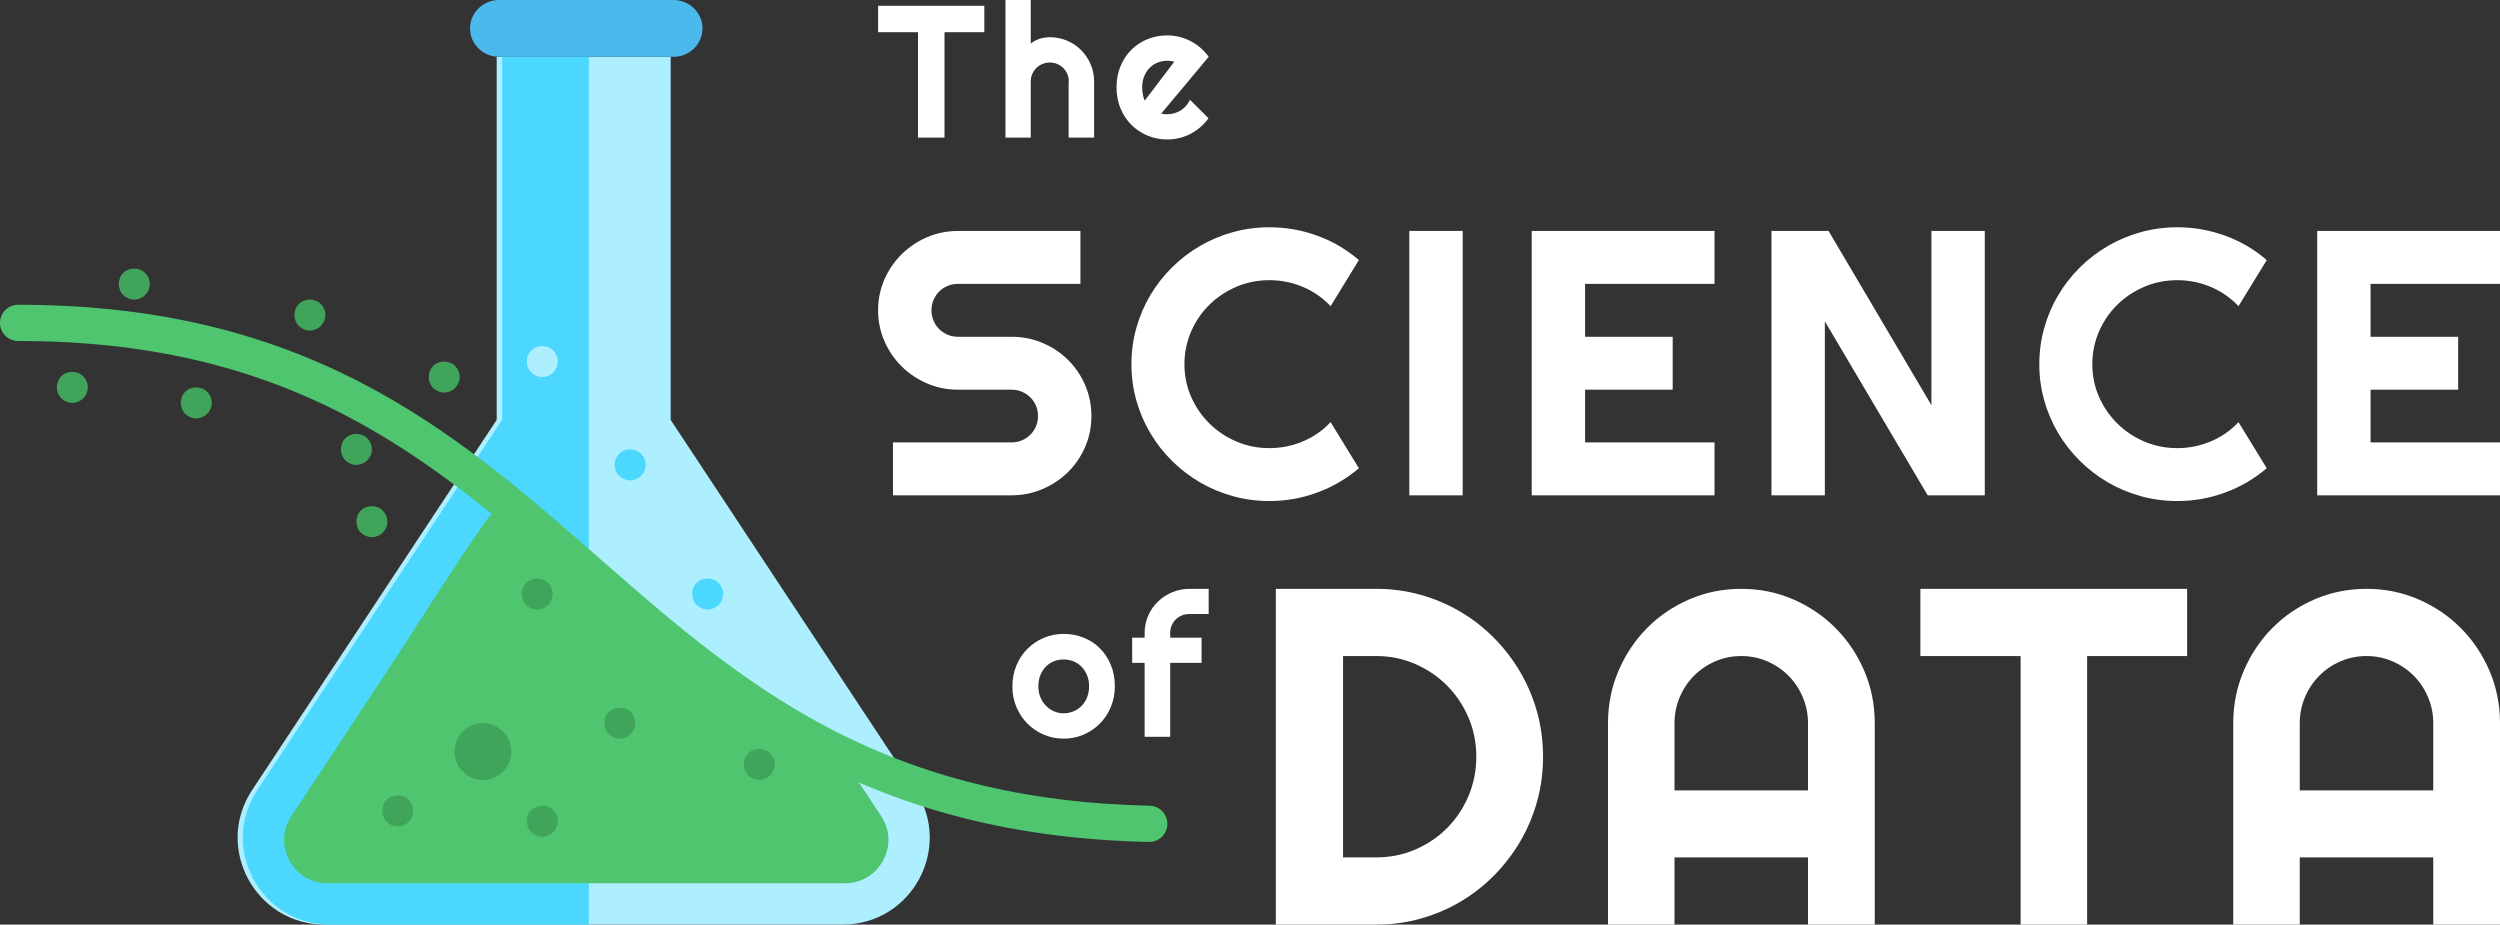 <?xml version="1.0" encoding="UTF-8"?>
<svg width="484px" height="179px" viewBox="0 0 484 179" version="1.1" xmlns="http://www.w3.org/2000/svg" xmlns:xlink="http://www.w3.org/1999/xlink">
    <rect x="0" y="0" width="484" height="179" fill="#333333" stroke="none"/>
    <!-- Generator: Sketch 57.1 (83088) - https://sketch.com -->
    <title>logo-light</title>
    <desc>Created with Sketch.</desc>
    <g id="Third-Concept" stroke="none" stroke-width="1" fill="none" fill-rule="evenodd">
        <g id="Concept" transform="translate(-834, -272)" fill-rule="nonzero">
            <g id="logo-light" transform="translate(834, 272)">
                <g id="Group-2-Copy" transform="translate(170, 0)" fill="#FFFFFF">
                    <path d="M12.856,26.644 L7.728,26.644 L7.728,6.229 L0,6.229 L0,1.121 L20.565,1.121 L20.565,6.229 L12.856,6.229 L12.856,26.644 Z M29.553,26.644 L24.658,26.644 L24.658,0 L29.553,0 L29.553,8.419 C30.138,7.98 30.742,7.668 31.363,7.484 C31.985,7.3 32.619,7.208 33.264,7.208 C34.447,7.208 35.559,7.431 36.599,7.876 C37.639,8.321 38.544,8.932 39.315,9.709 C40.086,10.486 40.696,11.394 41.144,12.432 C41.592,13.47 41.817,14.577 41.817,15.751 L41.817,26.644 L36.886,26.644 L36.886,15.751 L36.922,15.751 C36.922,15.253 36.826,14.781 36.635,14.337 C36.444,13.892 36.181,13.503 35.846,13.171 C35.511,12.838 35.123,12.577 34.68,12.388 C34.238,12.198 33.766,12.103 33.264,12.103 C32.75,12.103 32.266,12.198 31.812,12.388 C31.358,12.577 30.963,12.838 30.628,13.171 C30.294,13.503 30.031,13.892 29.839,14.337 C29.648,14.781 29.553,15.253 29.553,15.751 L29.553,26.644 Z M54.82,21.981 C55.011,22.04 55.202,22.079 55.394,22.097 C55.585,22.114 55.776,22.123 55.967,22.123 C56.446,22.123 56.906,22.058 57.348,21.927 C57.79,21.797 58.206,21.61 58.594,21.367 C58.983,21.124 59.329,20.827 59.634,20.477 C59.939,20.127 60.187,19.738 60.378,19.311 L63.964,22.889 C63.51,23.529 62.987,24.105 62.395,24.615 C61.804,25.125 61.164,25.558 60.477,25.914 C59.789,26.27 59.066,26.54 58.307,26.724 C57.548,26.908 56.768,27 55.967,27 C54.617,27 53.347,26.751 52.157,26.252 C50.968,25.754 49.928,25.06 49.038,24.17 C48.147,23.28 47.445,22.221 46.931,20.993 C46.417,19.765 46.16,18.415 46.16,16.944 C46.16,15.437 46.417,14.061 46.931,12.815 C47.445,11.569 48.147,10.507 49.038,9.629 C49.928,8.751 50.968,8.069 52.157,7.582 C53.347,7.096 54.617,6.852 55.967,6.852 C56.768,6.852 57.551,6.947 58.316,7.137 C59.081,7.327 59.807,7.6 60.495,7.956 C61.182,8.312 61.825,8.748 62.422,9.264 C63.02,9.78 63.546,10.359 64,10.999 L54.82,21.981 Z M57.33,11.96 C57.103,11.877 56.879,11.824 56.658,11.8 C56.437,11.777 56.207,11.765 55.967,11.765 C55.298,11.765 54.668,11.886 54.076,12.13 C53.484,12.373 52.97,12.72 52.534,13.171 C52.098,13.622 51.754,14.164 51.503,14.799 C51.252,15.434 51.126,16.149 51.126,16.944 C51.126,17.122 51.135,17.324 51.153,17.549 C51.171,17.775 51.201,18.003 51.243,18.234 C51.285,18.466 51.336,18.688 51.395,18.902 C51.455,19.115 51.533,19.305 51.628,19.471 L57.33,11.96 Z" id="The"></path>
                    <path d="M45.832,132.88 C45.832,134.313 45.572,135.647 45.052,136.883 C44.533,138.119 43.826,139.188 42.931,140.089 C42.037,140.991 40.989,141.701 39.786,142.221 C38.584,142.74 37.294,143 35.916,143 C34.55,143 33.266,142.74 32.064,142.221 C30.861,141.701 29.81,140.991 28.909,140.089 C28.009,139.188 27.299,138.119 26.779,136.883 C26.26,135.647 26,134.313 26,132.88 C26,131.423 26.26,130.073 26.779,128.831 C27.299,127.589 28.009,126.518 28.909,125.616 C29.81,124.715 30.861,124.007 32.064,123.494 C33.266,122.98 34.55,122.723 35.916,122.723 C37.294,122.723 38.584,122.965 39.786,123.449 C40.989,123.932 42.037,124.619 42.931,125.509 C43.826,126.398 44.533,127.467 45.052,128.715 C45.572,129.963 45.832,131.351 45.832,132.88 Z M40.847,132.88 C40.847,132.091 40.717,131.378 40.457,130.739 C40.197,130.1 39.843,129.551 39.396,129.091 C38.949,128.631 38.427,128.279 37.828,128.034 C37.23,127.789 36.593,127.667 35.916,127.667 C35.239,127.667 34.602,127.789 34.003,128.034 C33.405,128.279 32.885,128.631 32.444,129.091 C32.003,129.551 31.656,130.1 31.402,130.739 C31.148,131.378 31.021,132.091 31.021,132.88 C31.021,133.62 31.148,134.307 31.402,134.939 C31.656,135.572 32.003,136.122 32.444,136.587 C32.885,137.053 33.405,137.42 34.003,137.689 C34.602,137.958 35.239,138.092 35.916,138.092 C36.593,138.092 37.23,137.967 37.828,137.716 C38.427,137.465 38.949,137.113 39.396,136.659 C39.843,136.205 40.197,135.656 40.457,135.011 C40.717,134.366 40.847,133.656 40.847,132.88 Z M56.55,142.642 L51.601,142.642 L51.601,128.33 L49.19,128.33 L49.19,123.458 L51.601,123.458 L51.601,122.544 C51.601,121.362 51.827,120.251 52.28,119.212 C52.734,118.174 53.356,117.269 54.148,116.499 C54.939,115.729 55.861,115.12 56.912,114.672 C57.963,114.224 59.087,114 60.284,114 L64,114 L64,118.872 L60.284,118.872 C59.752,118.872 59.26,118.965 58.806,119.15 C58.353,119.335 57.96,119.592 57.628,119.92 C57.296,120.248 57.033,120.637 56.84,121.084 C56.646,121.532 56.55,122.019 56.55,122.544 L56.55,123.458 L62.622,123.458 L62.622,128.33 L56.55,128.33 L56.55,142.642 Z" id="of"></path>
                    <path d="M0,60.061 C0,57.943 0.408,55.956 1.224,54.1 C2.04,52.244 3.15,50.621 4.554,49.229 C5.959,47.837 7.597,46.736 9.469,45.927 C11.341,45.118 13.345,44.714 15.481,44.714 L39.171,44.714 L39.171,54.957 L15.481,54.957 C14.761,54.957 14.089,55.088 13.465,55.349 C12.841,55.611 12.295,55.974 11.827,56.438 C11.359,56.902 10.993,57.443 10.729,58.062 C10.465,58.681 10.333,59.347 10.333,60.061 C10.333,60.774 10.465,61.447 10.729,62.077 C10.993,62.708 11.359,63.255 11.827,63.719 C12.295,64.183 12.841,64.546 13.465,64.807 C14.089,65.069 14.761,65.2 15.481,65.2 L25.814,65.2 C27.95,65.2 29.961,65.599 31.845,66.396 C33.729,67.193 35.373,68.287 36.777,69.679 C38.181,71.071 39.285,72.701 40.089,74.569 C40.894,76.436 41.296,78.429 41.296,80.547 C41.296,82.664 40.894,84.651 40.089,86.507 C39.285,88.363 38.181,89.987 36.777,91.379 C35.373,92.771 33.729,93.871 31.845,94.68 C29.961,95.489 27.95,95.894 25.814,95.894 L2.88,95.894 L2.88,85.651 L25.814,85.651 C26.534,85.651 27.206,85.52 27.83,85.258 C28.454,84.996 29.001,84.633 29.469,84.169 C29.937,83.705 30.303,83.164 30.567,82.545 C30.831,81.927 30.963,81.261 30.963,80.547 C30.963,79.833 30.831,79.167 30.567,78.548 C30.303,77.93 29.937,77.388 29.469,76.924 C29.001,76.46 28.454,76.097 27.83,75.836 C27.206,75.574 26.534,75.443 25.814,75.443 L15.481,75.443 C13.345,75.443 11.341,75.039 9.469,74.23 C7.597,73.421 5.959,72.32 4.554,70.928 C3.15,69.536 2.04,67.907 1.224,66.039 C0.408,64.171 0,62.178 0,60.061 Z M93.077,90.647 C90.677,92.693 87.988,94.264 85.012,95.358 C82.036,96.453 78.952,97 75.759,97 C73.311,97 70.953,96.685 68.685,96.054 C66.417,95.424 64.292,94.531 62.312,93.377 C60.332,92.223 58.526,90.837 56.894,89.22 C55.262,87.602 53.863,85.811 52.699,83.848 C51.535,81.885 50.635,79.779 49.999,77.531 C49.363,75.282 49.045,72.945 49.045,70.518 C49.045,68.091 49.363,65.747 49.999,63.487 C50.635,61.226 51.535,59.115 52.699,57.152 C53.863,55.189 55.262,53.398 56.894,51.78 C58.526,50.163 60.332,48.777 62.312,47.623 C64.292,46.469 66.417,45.576 68.685,44.946 C70.953,44.315 73.311,44 75.759,44 C78.952,44 82.036,44.541 85.012,45.624 C87.988,46.707 90.677,48.283 93.077,50.353 L87.604,59.275 C86.092,57.657 84.304,56.414 82.24,55.546 C80.176,54.677 78.016,54.243 75.759,54.243 C73.479,54.243 71.343,54.671 69.351,55.528 C67.359,56.385 65.618,57.544 64.13,59.008 C62.642,60.471 61.466,62.196 60.602,64.183 C59.738,66.17 59.306,68.281 59.306,70.518 C59.306,72.754 59.738,74.854 60.602,76.817 C61.466,78.78 62.642,80.499 64.13,81.974 C65.618,83.45 67.359,84.615 69.351,85.472 C71.343,86.329 73.479,86.757 75.759,86.757 C78.016,86.757 80.176,86.323 82.24,85.454 C84.304,84.586 86.092,83.343 87.604,81.725 L93.077,90.647 Z M113.175,95.894 L102.843,95.894 L102.843,44.714 L113.175,44.714 L113.175,95.894 Z M161.932,95.894 L126.541,95.894 L126.541,44.714 L161.932,44.714 L161.932,54.957 L136.874,54.957 L136.874,65.2 L153.832,65.2 L153.832,75.443 L136.874,75.443 L136.874,85.651 L161.932,85.651 L161.932,95.894 Z M214.254,95.894 L203.201,95.894 L183.291,62.202 L183.291,95.894 L172.958,95.894 L172.958,44.714 L184.011,44.714 L203.921,78.441 L203.921,44.714 L214.254,44.714 L214.254,95.894 Z M268.843,90.647 C266.443,92.693 263.755,94.264 260.779,95.358 C257.802,96.453 254.718,97 251.526,97 C249.078,97 246.719,96.685 244.451,96.054 C242.183,95.424 240.059,94.531 238.079,93.377 C236.098,92.223 234.292,90.837 232.66,89.22 C231.028,87.602 229.63,85.811 228.466,83.848 C227.302,81.885 226.402,79.779 225.766,77.531 C225.129,75.282 224.811,72.945 224.811,70.518 C224.811,68.091 225.129,65.747 225.766,63.487 C226.402,61.226 227.302,59.115 228.466,57.152 C229.63,55.189 231.028,53.398 232.66,51.78 C234.292,50.163 236.098,48.777 238.079,47.623 C240.059,46.469 242.183,45.576 244.451,44.946 C246.719,44.315 249.078,44 251.526,44 C254.718,44 257.802,44.541 260.779,45.624 C263.755,46.707 266.443,48.283 268.843,50.353 L263.371,59.275 C261.859,57.657 260.071,56.414 258.006,55.546 C255.942,54.677 253.782,54.243 251.526,54.243 C249.246,54.243 247.109,54.671 245.117,55.528 C243.125,56.385 241.385,57.544 239.897,59.008 C238.409,60.471 237.233,62.196 236.368,64.183 C235.504,66.17 235.072,68.281 235.072,70.518 C235.072,72.754 235.504,74.854 236.368,76.817 C237.233,78.78 238.409,80.499 239.897,81.974 C241.385,83.45 243.125,84.615 245.117,85.472 C247.109,86.329 249.246,86.757 251.526,86.757 C253.782,86.757 255.942,86.323 258.006,85.454 C260.071,84.586 261.859,83.343 263.371,81.725 L268.843,90.647 Z M314,95.894 L278.609,95.894 L278.609,44.714 L314,44.714 L314,54.957 L288.942,54.957 L288.942,65.2 L305.899,65.2 L305.899,75.443 L288.942,75.443 L288.942,85.651 L314,85.651 L314,95.894 Z" id="SCIENCE"></path>
                    <path d="M128.734,146.5 C128.734,149.492 128.351,152.37 127.586,155.135 C126.82,157.9 125.732,160.484 124.321,162.886 C122.911,165.288 121.23,167.479 119.279,169.459 C117.327,171.438 115.151,173.138 112.75,174.558 C110.349,175.978 107.775,177.074 105.028,177.844 C102.282,178.615 99.423,179 96.451,179 L77,179 L77,114 L96.451,114 C99.423,114 102.282,114.385 105.028,115.156 C107.775,115.926 110.349,117.022 112.75,118.442 C115.151,119.862 117.327,121.562 119.279,123.541 C121.23,125.521 122.911,127.712 124.321,130.114 C125.732,132.516 126.82,135.1 127.586,137.865 C128.351,140.63 128.734,143.508 128.734,146.5 Z M115.812,146.5 C115.812,143.811 115.309,141.287 114.303,138.93 C113.298,136.573 111.917,134.511 110.161,132.743 C108.405,130.975 106.349,129.578 103.993,128.55 C101.636,127.523 99.122,127.009 96.451,127.009 L90.012,127.009 L90.012,165.991 L96.451,165.991 C99.122,165.991 101.636,165.485 103.993,164.472 C106.349,163.46 108.405,162.07 110.161,160.302 C111.917,158.535 113.298,156.465 114.303,154.092 C115.309,151.72 115.812,149.189 115.812,146.5 Z M180.028,153.027 L180.028,140.018 C180.028,138.235 179.691,136.551 179.015,134.964 C178.34,133.378 177.417,131.995 176.246,130.817 C175.076,129.638 173.702,128.709 172.126,128.029 C170.551,127.349 168.877,127.009 167.106,127.009 C165.335,127.009 163.662,127.349 162.086,128.029 C160.51,128.709 159.137,129.638 157.966,130.817 C156.795,131.995 155.872,133.378 155.197,134.964 C154.522,136.551 154.184,138.235 154.184,140.018 L154.184,153.027 L180.028,153.027 Z M192.951,179 L180.028,179 L180.028,165.991 L154.184,165.991 L154.184,179 L141.307,179 L141.307,140.018 C141.307,136.422 141.982,133.045 143.333,129.887 C144.684,126.73 146.522,123.972 148.849,121.615 C151.175,119.258 153.906,117.4 157.043,116.04 C160.18,114.68 163.534,114 167.106,114 C170.678,114 174.033,114.68 177.169,116.04 C180.306,117.4 183.045,119.258 185.386,121.615 C187.728,123.972 189.574,126.73 190.924,129.887 C192.275,133.045 192.951,136.422 192.951,140.018 L192.951,179 Z M234.069,179 L221.192,179 L221.192,127.009 L201.787,127.009 L201.787,114 L253.43,114 L253.43,127.009 L234.069,127.009 L234.069,179 Z M301.078,153.027 L301.078,140.018 C301.078,138.235 300.74,136.551 300.065,134.964 C299.389,133.378 298.466,131.995 297.296,130.817 C296.125,129.638 294.752,128.709 293.176,128.029 C291.6,127.349 289.927,127.009 288.156,127.009 C286.385,127.009 284.711,127.349 283.135,128.029 C281.559,128.709 280.186,129.638 279.016,130.817 C277.845,131.995 276.922,133.378 276.246,134.964 C275.571,136.551 275.233,138.235 275.233,140.018 L275.233,153.027 L301.078,153.027 Z M314,179 L301.078,179 L301.078,165.991 L275.233,165.991 L275.233,179 L262.356,179 L262.356,140.018 C262.356,136.422 263.032,133.045 264.382,129.887 C265.733,126.73 267.572,123.972 269.898,121.615 C272.224,119.258 274.956,117.4 278.092,116.04 C281.229,114.68 284.584,114 288.156,114 C291.728,114 295.082,114.68 298.219,116.04 C301.355,117.4 304.094,119.258 306.436,121.615 C308.777,123.972 310.623,126.73 311.974,129.887 C313.325,133.045 314,136.422 314,140.018 L314,179 Z" id="DATA"></path>
                </g>
                <g id="flask-copy-2">
                    <path d="M177.192,152.955 L129.842,81.29 L129.842,11 L96.158,11 L96.158,81.29 L48.808,152.955 C41.427,164.125 49.458,179 62.87,179 L163.13,179 C176.541,179 184.573,164.125 177.192,152.955 Z" id="Path" fill="#AEEFFF"></path>
                    <path d="M114,11 L97.216,11 L97.216,81.29 L49.811,152.955 C42.422,164.125 50.462,179 63.889,179 L114,179 L114,11 L114,11 Z" id="Path" fill="#4CD7FF"></path>
                    <path d="M170.589,157.996 L158.882,140.243 C158.364,139.458 148.371,137.045 147.429,137.045 C141.589,132.05 136.557,128.456 132.335,126.262 C124.898,122.398 112.668,113.311 95.643,99 C94.702,99 77.067,126.735 76.55,127.52 L56.411,157.994 C54.675,160.618 54.533,163.832 56.028,166.586 C57.515,169.349 60.285,171 63.433,171 L163.567,171 C166.715,171 169.486,169.349 170.97,166.593 C172.467,163.832 172.325,160.618 170.589,157.996 Z" id="Path" fill="#4FC56F"></path>
                    <path d="M130.375,11 L96.625,11 C93.518,11 91,8.538 91,5.5 L91,5.5 C91,2.462 93.518,0 96.625,0 L130.375,0 C133.482,0 136,2.462 136,5.5 L136,5.5 C136,8.538 133.481,11 130.375,11 Z" id="Path" fill="#4BB9EC"></path>
                    <circle id="Oval" fill="#40A55B" cx="93.5" cy="145.5" r="5.5"></circle>
                    <path d="M72,104 C71.189,104 70.439,103.667 69.867,103.125 C69.299,102.551 69,101.765 69,100.981 C69,100.196 69.299,99.412 69.867,98.838 C70.978,97.721 72.987,97.721 74.098,98.838 C74.669,99.412 75,100.166 75,100.981 C75,101.796 74.669,102.551 74.098,103.125 C73.559,103.667 72.78,104 72,104 Z" id="Path-Copy-4" fill="#40A55B"></path>
                    <path d="M69,90 C68.189,90 67.439,89.667 66.867,89.125 C66.299,88.551 66,87.765 66,86.981 C66,86.196 66.299,85.412 66.867,84.838 C67.978,83.721 69.987,83.721 71.098,84.838 C71.669,85.412 72,86.166 72,86.981 C72,87.796 71.669,88.551 71.098,89.125 C70.559,89.667 69.78,90 69,90 Z" id="Path-Copy-5" fill="#40A55B"></path>
                    <path d="M86,76 C85.189,76 84.439,75.667 83.867,75.125 C83.299,74.551 83,73.765 83,72.981 C83,72.196 83.299,71.412 83.867,70.838 C84.978,69.721 86.987,69.721 88.098,70.838 C88.669,71.412 89,72.166 89,72.981 C89,73.796 88.669,74.551 88.098,75.125 C87.559,75.667 86.78,76 86,76 Z" id="Path-Copy-6" fill="#40A55B"></path>
                    <path d="M60,64 C59.189,64 58.439,63.667 57.867,63.125 C57.299,62.551 57,61.765 57,60.981 C57,60.196 57.299,59.412 57.867,58.838 C58.978,57.721 60.987,57.721 62.098,58.838 C62.669,59.412 63,60.166 63,60.981 C63,61.796 62.669,62.551 62.098,63.125 C61.559,63.667 60.78,64 60,64 Z" id="Path-Copy-7" fill="#40A55B"></path>
                    <path d="M38,81 C37.189,81 36.439,80.667 35.867,80.125 C35.299,79.551 35,78.765 35,77.981 C35,77.196 35.299,76.412 35.867,75.838 C36.978,74.721 38.987,74.721 40.098,75.838 C40.669,76.412 41,77.166 41,77.981 C41,78.796 40.669,79.551 40.098,80.125 C39.559,80.667 38.78,81 38,81 Z" id="Path-Copy-8" fill="#40A55B"></path>
                    <path d="M14,78 C13.189,78 12.439,77.667 11.867,77.125 C11.299,76.551 11,75.765 11,74.981 C11,74.196 11.299,73.412 11.867,72.838 C12.978,71.721 14.987,71.721 16.098,72.838 C16.669,73.412 17,74.166 17,74.981 C17,75.796 16.669,76.551 16.098,77.125 C15.559,77.667 14.78,78 14,78 Z" id="Path-Copy-9" fill="#40A55B"></path>
                    <path d="M26,58 C25.189,58 24.439,57.667 23.867,57.125 C23.299,56.551 23,55.765 23,54.981 C23,54.196 23.299,53.412 23.867,52.838 C24.978,51.721 26.987,51.721 28.098,52.838 C28.669,53.412 29,54.166 29,54.981 C29,55.796 28.669,56.551 28.098,57.125 C27.559,57.667 26.78,58 26,58 Z" id="Path-Copy-10" fill="#40A55B"></path>
                    <path d="M104,118 C103.189,118 102.439,117.667 101.867,117.125 C101.299,116.551 101,115.765 101,114.981 C101,114.196 101.299,113.412 101.867,112.838 C102.978,111.721 104.958,111.721 106.098,112.838 C106.669,113.412 107,114.196 107,114.981 C107,115.765 106.669,116.551 106.13,117.125 C105.559,117.667 104.78,118 104,118 Z" id="Path" fill="#40A55B"></path>
                    <path d="M120,143 C119.189,143 118.439,142.667 117.867,142.125 C117.299,141.551 117,140.765 117,139.981 C117,139.196 117.299,138.412 117.867,137.838 C118.978,136.721 120.958,136.721 122.098,137.838 C122.669,138.412 123,139.196 123,139.981 C123,140.765 122.669,141.551 122.13,142.125 C121.559,142.667 120.78,143 120,143 Z" id="Path-Copy-11" fill="#40A55B"></path>
                    <path d="M147,151 C146.189,151 145.439,150.667 144.867,150.125 C144.299,149.551 144,148.765 144,147.981 C144,147.196 144.299,146.412 144.867,145.838 C145.978,144.721 147.958,144.721 149.098,145.838 C149.669,146.412 150,147.196 150,147.981 C150,148.765 149.669,149.551 149.13,150.125 C148.559,150.667 147.78,151 147,151 Z" id="Path-Copy-13" fill="#40A55B"></path>
                    <path d="M137,118 C136.189,118 135.439,117.667 134.867,117.125 C134.299,116.551 134,115.765 134,114.981 C134,114.196 134.299,113.412 134.867,112.838 C135.978,111.721 137.958,111.721 139.098,112.838 C139.669,113.412 140,114.196 140,114.981 C140,115.765 139.669,116.551 139.13,117.125 C138.559,117.667 137.78,118 137,118 Z" id="Path-Copy-12" fill="#4CD7FF"></path>
                    <path d="M122,93 C121.189,93 120.439,92.667 119.867,92.125 C119.299,91.551 119,90.765 119,89.981 C119,89.196 119.299,88.412 119.867,87.838 C120.978,86.721 122.958,86.721 124.098,87.838 C124.669,88.412 125,89.196 125,89.981 C125,90.765 124.669,91.551 124.098,92.125 C123.559,92.667 122.78,93 122,93 Z" id="Path" fill="#4CD7FF"></path>
                    <path d="M105,73 C104.189,73 103.41,72.667 102.867,72.094 C102.299,71.551 102,70.765 102,69.981 C102,69.196 102.299,68.412 102.867,67.838 C103.978,66.721 105.987,66.721 107.098,67.838 C107.669,68.412 108,69.196 108,69.981 C108,70.765 107.669,71.551 107.098,72.125 C106.559,72.667 105.78,73 105,73 Z" id="Path" fill="#AEEFFF"></path>
                    <path d="M105,162 C104.189,162 103.439,161.667 102.867,161.125 C102.299,160.551 102,159.765 102,158.981 C102,158.196 102.299,157.412 102.867,156.838 C103.978,155.721 105.987,155.721 107.098,156.838 C107.669,157.412 108,158.196 108,158.981 C108,159.765 107.669,160.551 107.098,161.125 C106.559,161.667 105.78,162 105,162 Z" id="Path" fill="#40A55B"></path>
                    <path d="M77,160 C76.189,160 75.41,159.667 74.867,159.125 C74.299,158.551 74,157.765 74,156.981 C74,156.196 74.299,155.412 74.867,154.838 C75.978,153.721 77.987,153.721 79.098,154.838 C79.669,155.412 80,156.196 80,156.981 C80,157.765 79.669,158.551 79.098,159.125 C78.559,159.667 77.78,160 77,160 Z" id="Path" fill="#40A55B"></path>
                    <path d="M3.5,66.016 C28.407,66.016 48.651,70.924 66.958,80.456 C74.721,84.499 82.147,89.362 89.982,95.381 C96.005,100.009 100.867,104.121 110.779,112.793 L111.776,113.665 C121.665,122.317 126.569,126.469 132.691,131.19 C140.757,137.412 148.451,142.5 156.525,146.789 C175.67,156.959 196.787,162.446 222.425,163 C224.357,163.041 225.958,161.504 226,159.567 C226.041,157.63 224.508,156.026 222.575,155.984 C198.028,155.455 177.982,150.246 159.803,140.59 C152.103,136.5 144.732,131.625 136.96,125.63 C130.988,121.024 126.163,116.939 116.38,108.38 L115.383,107.507 C105.362,98.739 100.419,94.559 94.241,89.812 C86.101,83.559 78.339,78.476 70.185,74.23 C50.876,64.176 29.525,59 3.5,59 C1.567,59 0,60.571 0,62.508 C0,64.446 1.567,66.016 3.5,66.016 Z" id="Line" fill="#4FC56F"></path>
                </g>
            </g>
        </g>
    </g>
</svg>